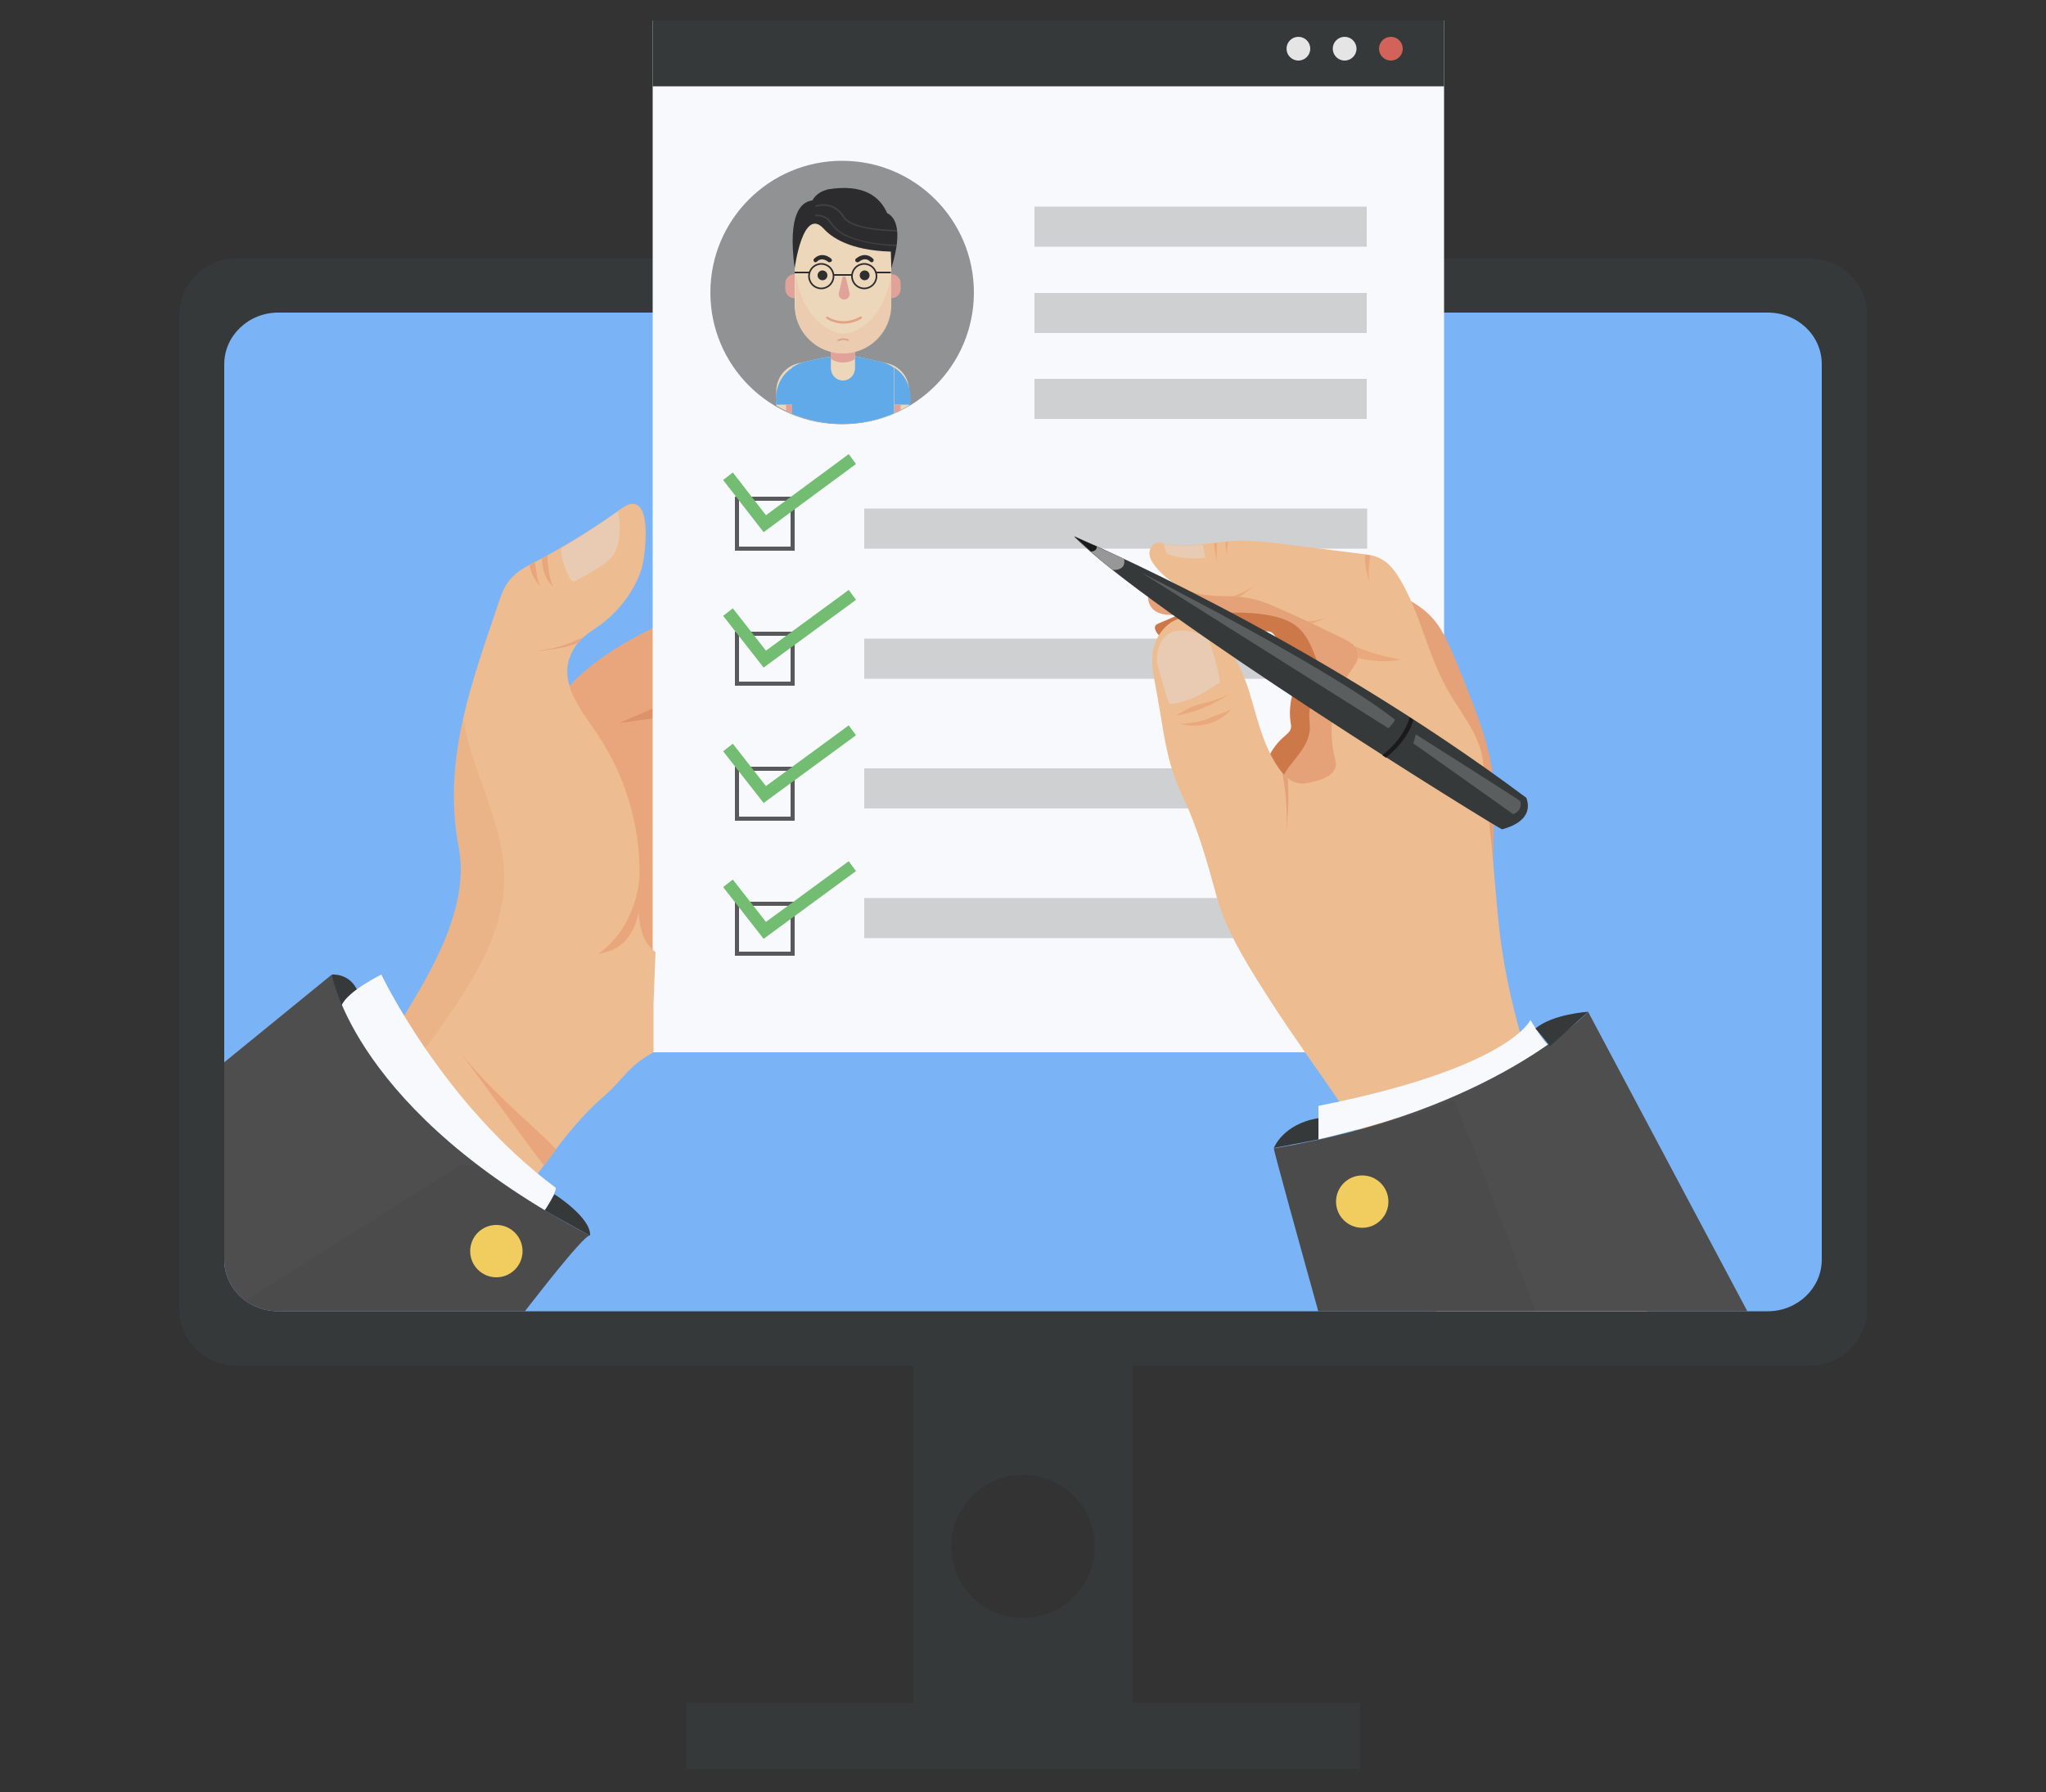 <?xml version="1.0" encoding="utf-8"?>
<!-- Generator: Adobe Illustrator 21.0.0, SVG Export Plug-In . SVG Version: 6.00 Build 0)  -->
<svg version="1.1" xmlns="http://www.w3.org/2000/svg" xmlns:xlink="http://www.w3.org/1999/xlink" x="0px" y="0px"
	 viewBox="0 0 500 438" style="enable-background:new 0 0 500 438;" xml:space="preserve">
<rect x="0" y="0" width="500" height="438" fill="#333333" stroke="none"/>
<style type="text/css">
	.st0{display:none;}
	.st1{display:inline;}
	.st2{fill:#3C3C3B;}
	.st3{fill:#CA511C;}
	.st4{fill:#FDFDFD;}
	.st5{fill:url(#SVGID_1_);}
	.st6{fill:url(#SVGID_2_);}
	.st7{fill:#FFFFFF;}
	.st8{fill:url(#SVGID_3_);}
	.st9{fill:#D8D9DD;}
	.st10{fill:url(#SVGID_4_);}
	.st11{fill:url(#SVGID_5_);}
	.st12{fill:url(#SVGID_6_);}
	.st13{fill:url(#SVGID_7_);}
	.st14{fill:url(#SVGID_8_);}
	.st15{fill:url(#SVGID_9_);}
	.st16{fill:url(#SVGID_10_);}
	.st17{fill:#35393A;}
	.st18{fill:#7AB4F6;}
	.st19{fill:#E9A67D;}
	.st20{opacity:0.3;fill:#BC663A;}
	.st21{fill:#F8F9FD;}
	.st22{fill:#D2635A;}
	.st23{fill:#E5E5E6;}
	.st24{fill:#909294;}
	.st25{clip-path:url(#SVGID_12_);}
	.st26{fill:#EDD7BB;}
	.st27{fill:#61AAEA;}
	.st28{fill:#E1A299;}
	.st29{fill:#2E2F2F;}
	.st30{fill:#E2A283;}
	.st31{fill:#2C2C2E;}
	.st32{opacity:0.2;fill:#E2A283;}
	.st33{opacity:0.1;fill:#F2F2F2;}
	.st34{fill:none;stroke:#2C2C2E;stroke-width:0.397;stroke-miterlimit:10;}
	.st35{fill:#CED0D1;}
	.st36{fill:none;stroke:#59595B;stroke-miterlimit:10;}
	.st37{clip-path:url(#SVGID_14_);}
	.st38{fill:#EDBC90;}
	.st39{fill:#E8CBB2;}
	.st40{opacity:0.4;fill:#E9A67D;}
	.st41{fill:#4E4E4E;}
	.st42{opacity:0.1;fill:#35393A;}
	.st43{fill:#F1CC5E;}
	.st44{fill:none;}
	.st45{fill:#E5A279;}
	.st46{fill:#CC7849;}
	.st47{fill:#EAA97C;}
	.st48{fill:#979797;}
	.st49{fill:#1A1A1A;}
	.st50{opacity:0.2;fill:#F0F0F0;}
	.st51{fill:none;stroke:#73BD72;stroke-width:3;stroke-miterlimit:10;}
</style>
<g id="Camada_1" class="st0">
	<g class="st1">
		<g>
			<path class="st2" d="M14.1,423.8c-5.1,0-8.7-4-8.7-9.9c0-6.2,3.8-10.3,8.9-10.3c5.3,0,8.7,4.1,8.7,9.9
				C23,420.2,19,423.8,14.1,423.8L14.1,423.8z M14.2,421.7c3.9,0,6.2-3.7,6.2-8.1c0-3.9-2-7.9-6.1-7.9S8,409.6,8,413.8
				C8,417.9,10.3,421.7,14.2,421.7L14.2,421.7z"/>
			<path class="st2" d="M26.2,413.8c0-1.7,0-3.1-0.1-4.4h2.2l0.1,2.8h0.1c0.6-1.9,2.2-3.1,3.9-3.1c0.3,0,0.5,0,0.7,0.1v2.4
				c-0.3,0-0.5-0.1-0.9-0.1c-1.8,0-3,1.4-3.4,3.2c-0.1,0.4-0.1,0.8-0.1,1.2v7.5h-2.5V413.8z"/>
			<path class="st2" d="M47.1,421.4c0,3.2-0.7,5.2-2,6.4c-1.4,1.2-3.3,1.7-5.1,1.7c-1.7,0-3.5-0.4-4.6-1.2l0.6-2
				c0.9,0.6,2.3,1.1,4.1,1.1c2.6,0,4.5-1.4,4.5-4.9V421h-0.1c-0.7,1.3-2.3,2.3-4.4,2.3c-3.4,0-5.9-3-5.9-6.9c0-4.8,3.1-7.4,6.3-7.4
				c2.4,0,3.7,1.2,4.3,2.4h0.1l0.1-2.1h2.2c-0.1,1-0.1,2.1-0.1,3.8V421.4z M44.6,414.9c0-0.4,0-0.8-0.1-1.1
				c-0.5-1.5-1.7-2.7-3.5-2.7c-2.4,0-4.1,2.1-4.1,5.3c0,2.7,1.4,5,4.1,5c1.6,0,3-1,3.5-2.6c0.1-0.4,0.2-0.9,0.2-1.4V414.9z"/>
			<path class="st2" d="M61,420.1c0,1.2,0.1,2.4,0.2,3.4H59l-0.2-1.8h-0.1c-0.7,1.1-2.3,2.1-4.2,2.1c-2.8,0-4.2-2-4.2-4
				c0-3.4,3-5.2,8.3-5.2v-0.3c0-1.2-0.3-3.3-3.1-3.2c-1.3,0-2.7,0.4-3.6,1l-0.6-1.7c1.1-0.7,2.8-1.2,4.6-1.2c4.3,0,5.3,2.9,5.3,5.7
				V420.1z M58.6,416.3c-2.7-0.1-5.9,0.4-5.9,3.2c0,1.7,1.1,2.4,2.3,2.4c1.8,0,3-1.2,3.4-2.3c0.1-0.3,0.1-0.6,0.1-0.8V416.3z"/>
			<path class="st2" d="M65.1,413.2c0-1.5,0-2.6-0.1-3.8h2.2l0.1,2.3h0.1c0.7-1.3,2.3-2.6,4.6-2.6c1.9,0,4.9,1.2,4.9,6v8.4h-2.5
				v-8.1c0-2.3-0.8-4.2-3.2-4.2c-1.6,0-2.9,1.2-3.4,2.6c-0.1,0.3-0.2,0.8-0.2,1.2v8.5h-2.5V413.2z"/>
			<path class="st2" d="M82.1,407c-0.9,0-1.5-0.7-1.5-1.6c0-0.9,0.6-1.6,1.6-1.6c0.9,0,1.5,0.7,1.5,1.6
				C83.7,406.3,83.1,407,82.1,407L82.1,407z M80.9,423.5v-14h2.5v14H80.9z"/>
			<path class="st2" d="M86,422l6.3-8.3c0.6-0.8,1.2-1.5,1.8-2.2v-0.1h-7.5v-2h10.6v1.6l-6.2,8.2c-0.6,0.8-1.1,1.5-1.8,2.2v0.1h8.1
				v2H86V422z"/>
			<path class="st2" d="M109.6,420.1c0,1.2,0.1,2.4,0.2,3.4h-2.3l-0.2-1.8h-0.1c-0.7,1.1-2.3,2.1-4.2,2.1c-2.8,0-4.2-2-4.2-4
				c0-3.4,3-5.2,8.3-5.2v-0.3c0-1.2-0.3-3.3-3.1-3.2c-1.3,0-2.7,0.4-3.6,1l-0.6-1.7c1.1-0.7,2.8-1.2,4.6-1.2c4.3,0,5.3,2.9,5.3,5.7
				V420.1z M107.2,416.3c-2.7-0.1-5.9,0.4-5.9,3.2c0,1.7,1.1,2.4,2.3,2.4c1.8,0,3-1.2,3.4-2.3c0.1-0.3,0.1-0.6,0.1-0.8V416.3z"/>
			<path class="st2" d="M123.5,422.9c-0.6,0.3-1.9,0.8-3.6,0.8l-0.7,1.2c1.1,0.2,2,0.9,2,2.1c0,1.7-1.4,2.4-3,2.4
				c-0.7,0-1.5-0.2-2-0.5l0.4-1.3c0.4,0.3,1,0.4,1.6,0.4c0.7,0,1.2-0.2,1.2-0.9c0-0.8-0.9-1.1-2.2-1.2l1.2-2.2
				c-3.5-0.4-5.8-3.2-5.8-7.1c0-4.3,2.9-7.5,7.4-7.5c1.5,0,2.8,0.4,3.5,0.8l-0.6,1.9c-0.6-0.3-1.5-0.7-2.9-0.7
				c-3.2,0-4.9,2.4-4.9,5.3c0,3.2,2.1,5.2,4.8,5.2c1.4,0,2.4-0.4,3.1-0.7L123.5,422.9z"/>
			<path class="st2" d="M136.2,420.1c0,1.2,0.1,2.4,0.2,3.4h-2.3l-0.2-1.8h-0.1c-0.7,1.1-2.3,2.1-4.2,2.1c-2.8,0-4.2-2-4.2-4
				c0-3.4,3-5.2,8.3-5.2v-0.3c0-1.2-0.3-3.3-3.1-3.2c-1.3,0-2.7,0.4-3.6,1l-0.6-1.7c1.1-0.7,2.8-1.2,4.6-1.2c4.3,0,5.3,2.9,5.3,5.7
				V420.1z M127.6,407c-0.1-1.9,0.7-3,1.9-3c0.6,0,1.1,0.3,1.8,0.6c0.5,0.3,0.9,0.5,1.2,0.5c0.4,0,0.7-0.3,0.8-1.2h1.3
				c0,1.9-0.6,2.9-1.9,2.9c-0.6,0-1.2-0.3-1.8-0.6c-0.6-0.3-0.9-0.5-1.2-0.5c-0.5,0-0.7,0.5-0.7,1.3H127.6z M133.7,416.3
				c-2.7-0.1-5.9,0.4-5.9,3.2c0,1.7,1.1,2.4,2.3,2.4c1.8,0,3-1.2,3.4-2.3c0.1-0.3,0.1-0.6,0.1-0.8V416.3z"/>
			<path class="st2" d="M145.8,423.8c-3.7,0-6.6-2.8-6.6-7.2c0-4.7,3.1-7.5,6.9-7.5c4,0,6.7,2.9,6.7,7.2
				C152.7,421.5,149.2,423.8,145.8,423.8L145.8,423.8z M146,421.9c2.4,0,4.2-2.3,4.2-5.5c0-2.4-1.2-5.4-4.1-5.4
				c-2.9,0-4.2,2.8-4.2,5.5C141.8,419.5,143.5,421.9,146,421.9L146,421.9z"/>
			<path class="st2" d="M163.4,416.9c0.1,3.4,2.2,4.8,4.7,4.8c1.8,0,2.9-0.3,3.8-0.7l0.5,1.8c-0.9,0.4-2.4,0.9-4.6,0.9
				c-4.2,0-6.8-2.9-6.8-7.1c0-4.2,2.5-7.6,6.5-7.6c4.5,0,5.7,4,5.7,6.6c0,0.5,0,0.9-0.1,1.2H163.4z M170.8,415.1
				c0-1.6-0.7-4.1-3.5-4.1c-2.6,0-3.7,2.4-3.9,4.1H170.8z"/>
			<path class="st2" d="M176.3,413.2c0-1.5-0.1-2.6-0.1-3.8h2.2l0.1,2.3h0.1c0.8-1.3,2.1-2.6,4.4-2.6c1.9,0,3.3,1.2,3.9,2.8h0.1
				c0.4-0.8,1-1.4,1.6-1.8c0.8-0.6,1.7-1,3-1c1.9,0,4.6,1.2,4.6,6.1v8.3h-2.5v-7.9c0-2.7-1-4.3-3-4.3c-1.5,0-2.5,1.1-3,2.3
				c-0.1,0.4-0.2,0.8-0.2,1.3v8.7H185V415c0-2.2-1-3.8-2.9-3.8c-1.5,0-2.7,1.3-3.1,2.6c-0.1,0.4-0.2,0.8-0.2,1.2v8.5h-2.5V413.2z"/>
			<path class="st2" d="M219.7,422.8c-0.9,0.5-2.7,0.9-5.1,0.9c-5.4,0-9.5-3.5-9.5-9.9c0-6.1,4.1-10.2,10.1-10.2
				c2.4,0,3.9,0.5,4.6,0.8l-0.6,2.1c-0.9-0.5-2.3-0.8-3.9-0.8c-4.5,0-7.5,2.9-7.5,8c0,4.8,2.7,7.8,7.4,7.8c1.5,0,3.1-0.3,4.1-0.8
				L219.7,422.8z"/>
			<path class="st2" d="M223.9,416.9c0.1,3.4,2.2,4.8,4.7,4.8c1.8,0,2.9-0.3,3.8-0.7l0.5,1.8c-0.9,0.4-2.4,0.9-4.6,0.9
				c-4.2,0-6.8-2.9-6.8-7.1c0-4.2,2.5-7.6,6.5-7.6c4.5,0,5.7,4,5.7,6.6c0,0.5,0,0.9-0.1,1.2H223.9z M231.3,415.1
				c0-1.6-0.7-4.1-3.5-4.1c-2.6,0-3.7,2.4-3.9,4.1H231.3z"/>
			<path class="st2" d="M236.8,413.2c0-1.5,0-2.6-0.1-3.8h2.2l0.1,2.3h0.1c0.7-1.3,2.3-2.6,4.6-2.6c1.9,0,4.9,1.2,4.9,6v8.4h-2.5
				v-8.1c0-2.3-0.8-4.2-3.2-4.2c-1.6,0-2.9,1.2-3.4,2.6c-0.1,0.3-0.2,0.8-0.2,1.2v8.5h-2.5V413.2z"/>
			<path class="st2" d="M255.6,406.1v3.4h3.6v1.9h-3.6v7.5c0,1.7,0.5,2.7,1.9,2.7c0.7,0,1.1-0.1,1.5-0.2l0.1,1.9
				c-0.5,0.2-1.3,0.3-2.2,0.3c-1.2,0-2.1-0.4-2.7-1.1c-0.7-0.8-1-2-1-3.7v-7.6H251v-1.9h2.1v-2.6L255.6,406.1z"/>
			<path class="st2" d="M262,413.8c0-1.7,0-3.1-0.1-4.4h2.2l0.1,2.8h0.1c0.6-1.9,2.2-3.1,3.9-3.1c0.3,0,0.5,0,0.7,0.1v2.4
				c-0.3,0-0.5-0.1-0.9-0.1c-1.8,0-3,1.4-3.4,3.2c-0.1,0.4-0.1,0.8-0.1,1.2v7.5H262V413.8z"/>
			<path class="st2" d="M276.7,423.8c-3.7,0-6.6-2.8-6.6-7.2c0-4.7,3.1-7.5,6.9-7.5c4,0,6.7,2.9,6.7,7.2
				C283.6,421.5,280.1,423.8,276.7,423.8L276.7,423.8z M276.9,421.9c2.4,0,4.2-2.3,4.2-5.5c0-2.4-1.2-5.4-4.1-5.4
				c-2.9,0-4.2,2.8-4.2,5.5C272.7,419.5,274.4,421.9,276.9,421.9L276.9,421.9z"/>
			<path class="st2" d="M286.5,420.8c0.8,0.5,2.1,1,3.3,1c1.8,0,2.7-0.9,2.7-2.1c0-1.2-0.7-1.9-2.5-2.6c-2.5-0.9-3.7-2.3-3.7-4
				c0-2.3,1.8-4.1,4.8-4.1c1.4,0,2.6,0.4,3.4,0.9l-0.6,1.8c-0.5-0.3-1.5-0.8-2.8-0.8c-1.5,0-2.3,0.9-2.3,1.9c0,1.2,0.8,1.7,2.6,2.4
				c2.4,0.9,3.6,2.1,3.6,4.2c0,2.5-1.9,4.2-5.1,4.2c-1.5,0-2.9-0.4-3.9-1L286.5,420.8z"/>
			<path class="st2" d="M316.1,402.9v17c0,1.2,0,2.7,0.1,3.6H314l-0.1-2.4h-0.1c-0.8,1.6-2.4,2.8-4.7,2.8c-3.3,0-5.9-2.9-5.9-7.1
				c0-4.7,2.9-7.5,6.2-7.5c2.1,0,3.6,1,4.2,2.1h0.1v-8.4H316.1z M313.6,415.1c0-0.3,0-0.8-0.1-1.1c-0.4-1.6-1.7-2.9-3.6-2.9
				c-2.6,0-4.1,2.3-4.1,5.4c0,2.9,1.4,5.2,4.1,5.2c1.7,0,3.2-1.2,3.7-3.1c0.1-0.3,0.1-0.7,0.1-1.1V415.1z"/>
			<path class="st2" d="M321.8,416.9c0.1,3.4,2.2,4.8,4.7,4.8c1.8,0,2.9-0.3,3.8-0.7l0.5,1.8c-0.9,0.4-2.4,0.9-4.6,0.9
				c-4.2,0-6.8-2.9-6.8-7.1c0-4.2,2.5-7.6,6.5-7.6c4.5,0,5.7,4,5.7,6.6c0,0.5,0,0.9-0.1,1.2H321.8z M329.1,415.1
				c0-1.6-0.7-4.1-3.5-4.1c-2.6,0-3.7,2.4-3.9,4.1H329.1z"/>
			<path class="st2" d="M343.9,417.3l-2,6.1h-2.6l6.5-19.5h3l6.6,19.5h-2.7l-2.1-6.1H343.9z M350.2,415.3l-1.9-5.6
				c-0.4-1.3-0.7-2.4-1-3.6h-0.1c-0.3,1.1-0.6,2.3-0.9,3.5l-1.9,5.7H350.2z"/>
			<path class="st2" d="M361,406.1v3.4h3.6v1.9H361v7.5c0,1.7,0.5,2.7,1.9,2.7c0.7,0,1.1-0.1,1.5-0.2l0.1,1.9
				c-0.5,0.2-1.3,0.3-2.2,0.3c-1.2,0-2.1-0.4-2.7-1.1c-0.7-0.8-1-2-1-3.7v-7.6h-2.1v-1.9h2.1v-2.6L361,406.1z"/>
			<path class="st2" d="M368.7,416.9c0.1,3.4,2.2,4.8,4.7,4.8c1.8,0,2.9-0.3,3.8-0.7l0.5,1.8c-0.9,0.4-2.4,0.9-4.6,0.9
				c-4.2,0-6.8-2.9-6.8-7.1c0-4.2,2.5-7.6,6.5-7.6c4.5,0,5.7,4,5.7,6.6c0,0.5,0,0.9-0.1,1.2H368.7z M376,415.1
				c0-1.6-0.7-4.1-3.5-4.1c-2.6,0-3.7,2.4-3.9,4.1H376z"/>
			<path class="st2" d="M381.5,413.2c0-1.5,0-2.6-0.1-3.8h2.2l0.1,2.3h0.1c0.7-1.3,2.3-2.6,4.6-2.6c1.9,0,4.9,1.2,4.9,6v8.4h-2.5
				v-8.1c0-2.3-0.8-4.2-3.2-4.2c-1.6,0-2.9,1.2-3.4,2.6c-0.1,0.3-0.2,0.8-0.2,1.2v8.5h-2.5V413.2z"/>
			<path class="st2" d="M409.4,402.9v17c0,1.2,0,2.7,0.1,3.6h-2.3l-0.1-2.4h-0.1c-0.8,1.6-2.4,2.8-4.7,2.8c-3.3,0-5.9-2.9-5.9-7.1
				c0-4.7,2.9-7.5,6.2-7.5c2.1,0,3.6,1,4.2,2.1h0.1v-8.4H409.4z M406.9,415.1c0-0.3,0-0.8-0.1-1.1c-0.4-1.6-1.7-2.9-3.6-2.9
				c-2.6,0-4.1,2.3-4.1,5.4c0,2.9,1.4,5.2,4.1,5.2c1.7,0,3.2-1.2,3.7-3.1c0.1-0.3,0.1-0.7,0.1-1.1V415.1z"/>
			<path class="st2" d="M414.8,407c-0.9,0-1.5-0.7-1.5-1.6c0-0.9,0.6-1.6,1.6-1.6c0.9,0,1.5,0.7,1.5,1.6
				C416.4,406.3,415.8,407,414.8,407L414.8,407z M413.6,423.5v-14h2.5v14H413.6z"/>
			<path class="st2" d="M420.2,413.2c0-1.5-0.1-2.6-0.1-3.8h2.2l0.1,2.3h0.1c0.8-1.3,2.1-2.6,4.4-2.6c1.9,0,3.3,1.2,3.9,2.8h0.1
				c0.4-0.8,1-1.4,1.6-1.8c0.8-0.6,1.7-1,3-1c1.9,0,4.6,1.2,4.6,6.1v8.3h-2.5v-7.9c0-2.7-1-4.3-3-4.3c-1.5,0-2.5,1.1-3,2.3
				c-0.1,0.4-0.2,0.8-0.2,1.3v8.7h-2.5V415c0-2.2-1-3.8-2.9-3.8c-1.5,0-2.7,1.3-3.1,2.6c-0.1,0.4-0.2,0.8-0.2,1.2v8.5h-2.5V413.2z"
				/>
			<path class="st2" d="M445.5,416.9c0.1,3.4,2.2,4.8,4.7,4.8c1.8,0,2.9-0.3,3.8-0.7l0.5,1.8c-0.9,0.4-2.4,0.9-4.6,0.9
				c-4.2,0-6.8-2.9-6.8-7.1c0-4.2,2.5-7.6,6.5-7.6c4.5,0,5.7,4,5.7,6.6c0,0.5,0,0.9-0.1,1.2H445.5z M452.9,415.1
				c0-1.6-0.7-4.1-3.5-4.1c-2.6,0-3.7,2.4-3.9,4.1H452.9z"/>
			<path class="st2" d="M458.4,413.2c0-1.5,0-2.6-0.1-3.8h2.2l0.1,2.3h0.1c0.7-1.3,2.3-2.6,4.6-2.6c1.9,0,4.9,1.2,4.9,6v8.4h-2.5
				v-8.1c0-2.3-0.8-4.2-3.2-4.2c-1.6,0-2.9,1.2-3.4,2.6c-0.1,0.3-0.2,0.8-0.2,1.2v8.5h-2.5V413.2z"/>
			<path class="st2" d="M477.2,406.1v3.4h3.6v1.9h-3.6v7.5c0,1.7,0.5,2.7,1.9,2.7c0.7,0,1.1-0.1,1.5-0.2l0.1,1.9
				c-0.5,0.2-1.3,0.3-2.2,0.3c-1.2,0-2.1-0.4-2.7-1.1c-0.7-0.8-1-2-1-3.7v-7.6h-2.1v-1.9h2.1v-2.6L477.2,406.1z"/>
			<path class="st2" d="M489.1,423.8c-3.7,0-6.6-2.8-6.6-7.2c0-4.7,3.1-7.5,6.9-7.5c4,0,6.7,2.9,6.7,7.2
				C496,421.5,492.4,423.8,489.1,423.8L489.1,423.8z M489.2,421.9c2.4,0,4.2-2.3,4.2-5.5c0-2.4-1.2-5.4-4.1-5.4
				c-2.9,0-4.2,2.8-4.2,5.5C485,419.5,486.8,421.9,489.2,421.9L489.2,421.9z"/>
		</g>
		<g>
			<path class="st3" d="M495.8,144.8c-1.1,7.4-2.8,13-3.9,16.5c-3.8,12.4-8.4,22.6-16.1,34.2c-27.8,41.5-55.4,83.2-83.1,124.8
				c-0.7,1-0.9,2.6-2.8,2.7c7.1-27.1,14.2-54.1,21.5-81.5c-4.1,0.8-7.7,1.6-11.3,2.2c-64.4,11.7-126.7-34-134.9-98.9
				c-3.8-29.8,3.6-58.2,19.1-80.9c29.3-43,76.7-49.2,78.8-49.4c0.3,0,3.7-0.4,8.2-0.8c5.5-0.5,8.4-0.7,11.3-0.7
				c3.4,0.1,6,0.4,9.6,0.8c0,0,3.8,0.4,7.3,1.1c13.2,2.3,37.4,8.8,59.2,28.6c0,0,28.5,25.9,36.1,65.7
				C495.9,115.2,498.3,128.3,495.8,144.8z M414.9,75.1c-3.8-2.2-9.8-5.5-17.9-7.6c-6.5-1.7-13.3-2.2-20.4-1.8
				c-50.1,3.4-77.9,59.1-50.4,101.1c15.3,23.3,41.1,29,44.8,29.8c7.8,1.8,15.7,2.1,23.6,0.9c14.7-2.2,27.4-8.4,37.6-19.1
				c14.3-15,20.5-33,17.9-53.9c-0.5-3.6-1.4-10.8-5.4-19.2c-6.7-14.1-17.3-22-22.3-25.6C421.5,79.3,418.7,77.3,414.9,75.1z"/>
			<path class="st2" d="M8.3,296c1.6-7.5,4.6-21,15.7-33.4c4.1-4.6,9-8.6,14.8-12.1c19.8-11.7,59.6-11.8,78.6,14.3
				c7.6,10.5,11.6,22.2,13,34.9c1.7,14.9,1.3,29.7-3.4,44.2c-9.1,28.3-32.5,43.5-62.2,41.8c-5.8-0.3-19.4-1.4-32.4-10.9
				C13.1,360.7,9.5,338.2,7.7,327C5.3,312.1,7.3,300.4,8.3,296z M105.5,314c-0.2-11.3-1.1-21.8-5.4-31.6c-8-18-30.5-25.2-47.5-15.1
				c-9,5.4-14.2,13.8-16.9,23.6c-4.4,15.6-4,31.4-0.3,47.1c1.7,7.3,4.8,14,10.4,19.2c15.7,14.7,42,9.9,52.6-9.6
				C104.1,337,105.4,325.2,105.5,314z"/>
			<path class="st2" d="M364.6,367.8c-14.4,15.8-32.6,20.3-52.2,17.1c-30.2-5-42.9-42.5-23.2-66.7c10.7-13.2,25-19.9,41.6-22.3
				c9.9-1.4,19.8-1.7,29.4,1.7c1.7,0.6,2.1,0.1,2-1.6c-0.2-5.9-1.1-11.6-3.7-17c-4-8.3-11-12.6-19.9-13.5
				c-14.6-1.5-28.4,0.6-40,10.7c-1.4,1.2-1.7,0.5-2.3-0.6c-2.8-5.7-5.7-11.5-8.7-17.1c-1-1.8,0.1-2.4,1.2-3.1
				c7.3-5,15.4-8,23.9-10.1c13.6-3.4,27.2-2.8,40.6,0.7c18.6,4.7,28.4,17.5,31.8,35.8c1.2,6.6,1.5,13.4,1.6,20.1c0,16,0,32,0,48
				c0,4.2,0.5,8.4,1.9,12.4c1,3,2.2,6.2,4.8,7.8c6,3.6,3.8,9.1,4.2,14.1c0.1,1.1-0.5,1.6-1.6,1.5c-7.5-0.2-15-0.7-21.7-4.7
				C369.4,377.8,366.7,373.1,364.6,367.8z M362.2,332.3c0-4.9,0-9.7,0-14.6c0-1.4-0.4-2.2-1.8-2.6c-9.9-2.3-19.8-3.1-29.7-0.1
				c-11,3.4-20,9.5-24.5,20.5c-6.5,15.8,2.1,29.2,19,30.6c14.6,1.2,25.9-4.7,35.3-15.2c1.2-1.4,1.9-2.8,1.8-4.7
				C362.1,341.6,362.2,336.9,362.2,332.3z"/>
			<path class="st2" d="M248.6,273.9c-10.4-7-21.6-10.6-33.8-10c-18.8,0.8-32.2,11.1-37.9,29.1c-4.4,13.8-4.7,27.8-0.9,41.8
				c4.8,17.9,18.6,28.7,37.1,30.1c13.5,1,25.3-2.9,35.9-10.7c2.3-1.7,3.1-1.3,4.1,1.1c2.2,5.2,4.6,10.3,7.2,15.3
				c1.1,2.1,0.5,3-1.3,4c-16.5,9.4-34.4,12.1-53,10.8c-18.3-1.3-33.1-9.4-44.4-23.8c-7.6-9.7-11.6-21-13-33.1
				c-1.6-14.2-1.2-28.3,3.8-41.8c9.6-25.9,28.8-39.8,55.9-43.1c17.7-2.2,33.8,2.4,49.1,11c2.8,1.6,3.1,2.8,1.1,5.4
				C255,264.4,251.9,269.2,248.6,273.9z"/>
			<path class="st2" d="M379.1,240.5c-1.3,0-33-48.3-48.3-71.6c-27.5-42,0.3-97.7,50.4-101.1c7-0.5,13.8,0.1,20.4,1.8
				c8.3,2.1,14.5,5.7,17.9,7.6c1.5,0.8,2.7,1.6,3.5,2.1c0.9,0.7,1.9,1.5,2.9,2.2c0.3,0.2,1.8,1.5,2.3,1.9
				c21.2,18.7,28.5,47.5,18.4,73.5c-10,25.8-35.1,42.3-63.3,41.6c-5.1-0.1-10-1.2-15.3-2.1C371.8,210.3,379.6,239.4,379.1,240.5z"/>
			<path class="st4" d="M373.8,238.6c-1.3,0-33-48.3-48.3-71.6c-27.5-42,0.3-97.7,50.4-101.1c7-0.5,13.8,0.1,20.4,1.8
				c8.3,2.1,14.5,5.7,17.9,7.6c1.5,0.8,2.7,1.6,3.5,2.1c0.9,0.7,1.9,1.5,2.9,2.2c0.3,0.2,1.8,1.5,2.3,1.9
				c21.2,18.7,28.5,47.5,18.4,73.5c-10,25.8-35.1,42.3-63.3,41.6c-5.1-0.1-10-1.2-15.3-2.1C366.5,208.3,374.3,237.4,373.8,238.6z"/>
		</g>
	</g>
</g>
<g id="Camada_2" class="st0">
	<g class="st1">
		<g>
			<radialGradient id="SVGID_1_" cx="68.785" cy="15.121" r="622.452" gradientUnits="userSpaceOnUse">
				<stop  offset="3.763440e-02" style="stop-color:#199A8E"/>
				<stop  offset="0.554" style="stop-color:#7AF4AB"/>
				<stop  offset="1" style="stop-color:#F1FF8D"/>
			</radialGradient>
			<path class="st5" d="M461.7,216.6c0-54.8-20.4-104.7-54.1-142.7C368.4,32.8,313.1,7.2,251.8,7.2c-119,0-215.4,96.4-215.4,215.4
				c0,54.8,20.4,104.7,54.1,142.7C129.7,406.4,185,432,246.3,432C365.3,432,461.7,335.6,461.7,216.6z"/>
		</g>
		<radialGradient id="SVGID_2_" cx="245.777" cy="201.449" r="257.977" gradientUnits="userSpaceOnUse">
			<stop  offset="0" style="stop-color:#199A8E"/>
			<stop  offset="0.297" style="stop-color:#1B9C8F;stop-opacity:0.703"/>
			<stop  offset="0.462" style="stop-color:#23A292;stop-opacity:0.538"/>
			<stop  offset="0.596" style="stop-color:#31AC96;stop-opacity:0.404"/>
			<stop  offset="0.712" style="stop-color:#45BB9D;stop-opacity:0.288"/>
			<stop  offset="0.817" style="stop-color:#5ECDA5;stop-opacity:0.183"/>
			<stop  offset="0.912" style="stop-color:#7DE4B0;stop-opacity:8.811665e-02"/>
			<stop  offset="1" style="stop-color:#A1FFBC;stop-opacity:0"/>
		</radialGradient>
		<path class="st6" d="M128,330.9l100.4,100.4c5.9,0.5,11.9,0.7,18,0.7c119,0,215.4-96.4,215.4-215.4c0-3.4-0.1-6.8-0.2-10.2
			l-73.1-73.1L128,330.9z"/>
		<g>
			<g>
				<g>
					<g>
						<ellipse class="st7" cx="247" cy="217.3" rx="164.5" ry="164.5"/>
					</g>
				</g>
			</g>
			<g>
				<radialGradient id="SVGID_3_" cx="111.401" cy="63.46" r="475.304" gradientUnits="userSpaceOnUse">
					<stop  offset="0" style="stop-color:#F7F7F8"/>
					<stop  offset="0.505" style="stop-color:#FBFBFB"/>
					<stop  offset="0.715" style="stop-color:#FFFFFF"/>
				</radialGradient>
				<path class="st8" d="M411.4,217.3c0-41.8-15.6-80-41.3-109C340.2,77,298,57.4,251.2,57.4c-90.8,0-164.5,73.6-164.5,164.5
					c0,41.8,15.6,80,41.3,109c29.9,31.4,72.2,50.9,119,50.9C337.8,381.8,411.4,308.2,411.4,217.3z"/>
			</g>
			<g>
				<g>
					<path class="st9" d="M394.8,145.2c9.1,20.4,14.2,43,14.2,66.8c0,90.8-73.6,164.5-164.5,164.5c-54.6,0-102.9-26.6-132.9-67.5
						c4.9,7.8,10.3,15.1,16.4,21.9c29.9,31.4,72.2,50.9,119,50.9c90.8,0,164.5-73.6,164.5-164.5C411.4,191.4,405.5,167,394.8,145.2z
						"/>
				</g>
			</g>
		</g>
	</g>
</g>
<g id="Camada_4" class="st0">
	<g class="st1">
		<linearGradient id="SVGID_4_" gradientUnits="userSpaceOnUse" x1="249" y1="353" x2="249" y2="156">
			<stop  offset="3.763440e-02" style="stop-color:#199A8E"/>
			<stop  offset="0.554" style="stop-color:#7AF4AB"/>
		</linearGradient>
		<path class="st10" d="M249,353L249,353c-16,0-29-13-29-29V185c0-15.9,13-29,29-29h0c15.9,0,29,13,29,29v139
			C278,340,265,353,249,353z"/>
		<linearGradient id="SVGID_5_" gradientUnits="userSpaceOnUse" x1="249" y1="150" x2="249" y2="88">
			<stop  offset="3.763440e-02" style="stop-color:#199A8E"/>
			<stop  offset="0.554" style="stop-color:#7AF4AB"/>
		</linearGradient>
		<circle class="st11" cx="249" cy="119" r="31"/>
	</g>
</g>
<g id="Camada_3" class="st0">
</g>
<g id="Camada_5" class="st0">
	<g class="st1">
		<g>
			<g>
				<radialGradient id="SVGID_6_" cx="69.717" cy="15.61" r="621.72" gradientUnits="userSpaceOnUse">
					<stop  offset="3.763440e-02" style="stop-color:#FF9100"/>
					<stop  offset="0.57" style="stop-color:#FFB655"/>
					<stop  offset="1" style="stop-color:#FFF04A"/>
				</radialGradient>
				<path class="st12" d="M462.2,216.9c0-54.7-20.4-104.6-54-142.6C369,33.3,313.7,7.7,252.5,7.7C133.7,7.7,37.4,104,37.4,222.9
					c0,54.7,20.4,104.6,54,142.6c39.2,41,94.4,66.6,155.6,66.6C365.9,432,462.2,335.7,462.2,216.9z"/>
			</g>
			<radialGradient id="SVGID_7_" cx="246.501" cy="201.719" r="257.674" gradientUnits="userSpaceOnUse">
				<stop  offset="0" style="stop-color:#FF9100"/>
				<stop  offset="0.342" style="stop-color:#FF9202;stop-opacity:0.658"/>
				<stop  offset="0.533" style="stop-color:#FF960A;stop-opacity:0.467"/>
				<stop  offset="0.686" style="stop-color:#FF9C18;stop-opacity:0.314"/>
				<stop  offset="0.82" style="stop-color:#FFA42C;stop-opacity:0.18"/>
				<stop  offset="0.939" style="stop-color:#FFAF45;stop-opacity:6.085581e-02"/>
				<stop  offset="1" style="stop-color:#FFB655;stop-opacity:0"/>
			</radialGradient>
			<path class="st13" d="M128.9,331l100.2,100.2c5.9,0.5,11.9,0.7,17.9,0.7c118.8,0,215.1-96.3,215.1-215.1c0-3.4-0.1-6.8-0.2-10.2
				l-73-73L128.9,331z"/>
			<g>
				<g>
					<g>
						<g>
							<circle class="st7" cx="247.7" cy="217.6" r="164.3"/>
						</g>
					</g>
				</g>
				<g>
					<radialGradient id="SVGID_8_" cx="112.281" cy="63.891" r="474.751" gradientUnits="userSpaceOnUse">
						<stop  offset="0" style="stop-color:#F7F7F8"/>
						<stop  offset="0.505" style="stop-color:#FBFBFB"/>
						<stop  offset="0.715" style="stop-color:#FFFFFF"/>
					</radialGradient>
					<path class="st14" d="M412,217.6c0-41.8-15.6-79.9-41.3-108.9c-29.9-31.3-72.1-50.8-118.8-50.8c-90.7,0-164.3,73.6-164.3,164.3
						c0,41.8,15.6,79.9,41.3,108.9c29.9,31.3,72.1,50.8,118.8,50.8C338.4,381.9,412,308.3,412,217.6z"/>
				</g>
				<g>
					<g>
						<path class="st9" d="M395.4,145.5c9.1,20.4,14.1,43,14.1,66.8c0,90.7-73.6,164.3-164.3,164.3c-54.5,0-102.8-26.6-132.7-67.4
							c4.8,7.8,10.3,15.1,16.3,21.9c29.9,31.3,72.1,50.8,118.8,50.8c90.7,0,164.3-73.6,164.3-164.3C412,191.7,406,167.3,395.4,145.5
							z"/>
					</g>
				</g>
			</g>
		</g>
		<g>
			<linearGradient id="SVGID_9_" gradientUnits="userSpaceOnUse" x1="250" y1="354" x2="250" y2="157">
				<stop  offset="3.763440e-02" style="stop-color:#FF9100"/>
				<stop  offset="0.57" style="stop-color:#FFB655"/>
			</linearGradient>
			<path class="st15" d="M250,354L250,354c-16,0-29-13-29-29V186c0-15.9,13-29,29-29h0c15.9,0,29,13,29,29v139
				C279,341,266,354,250,354z"/>
			<linearGradient id="SVGID_10_" gradientUnits="userSpaceOnUse" x1="250" y1="151" x2="250" y2="89">
				<stop  offset="3.763440e-02" style="stop-color:#FF9100"/>
				<stop  offset="0.57" style="stop-color:#FFB655"/>
			</linearGradient>
			<circle class="st16" cx="250" cy="120" r="31"/>
		</g>
	</g>
</g>
<g id="Camada_6">
</g>
<g id="Camada_7">
	<g>
		<path class="st17" d="M442.3,333.8H57.7c-7.7,0-13.9-6.2-13.9-13.9V77.1c0-7.7,6.2-13.9,13.9-13.9h384.7c7.7,0,13.9,6.2,13.9,13.9
			v242.8C456.3,327.5,450,333.8,442.3,333.8z"/>
		<path class="st18" d="M432,320.5H68c-7.3,0-13.2-5.6-13.2-12.6V89c0-6.9,5.9-12.6,13.2-12.6h364c7.3,0,13.2,5.6,13.2,12.6v218.9
			C445.2,314.8,439.3,320.5,432,320.5z"/>
		<path class="st17" d="M223.2,333.8v82.4h53.6v-82.4H223.2z M250,395.5c-9.7,0-17.5-7.8-17.5-17.5c0-9.7,7.8-17.5,17.5-17.5
			c9.7,0,17.5,7.8,17.5,17.5C267.5,387.6,259.7,395.5,250,395.5z"/>
		<rect x="167.7" y="416.2" class="st17" width="164.7" height="16.2"/>
		<path class="st19" d="M172.2,148c6.7-2.7,15.2-4.5,20.6,0.4c2.8,2.5,4,6.4,5,10c1.8,7.3,2.7,14.9,3.6,22.4c1.3,11,2.4,22.2,1,33.2
			c-1.4,11-5.7,22-13.7,29.6c-1.9,1.8-4.1,3.5-6.7,4c-1.9,0.4-3.8,0.1-5.7-0.2c-6.5-0.9-12.9-1.8-19.4-2.7c-2.2-0.3-4.4-0.6-6.5-1.5
			c-3-1.2-5.4-3.5-7.5-6c-13.5-15.4-17.2-37.7-11.2-57C137,163.2,156.7,154.2,172.2,148z"/>
		<polyline class="st20" points="159.5,173.2 151.4,176.7 159.5,175.6 159.5,172.1 		"/>
		<g>
			<g>
				<rect x="159.5" y="5" class="st21" width="193.4" height="252.2"/>
				<rect x="159.5" y="5" class="st17" width="193.4" height="16.1"/>
			</g>
			<circle class="st22" cx="339.9" cy="11.9" r="2.9"/>
			<circle class="st23" cx="328.6" cy="11.9" r="2.9"/>
			<circle class="st23" cx="317.3" cy="11.9" r="2.9"/>
		</g>
		<g>
			<circle class="st24" cx="205.8" cy="71.5" r="32.2"/>
			<g>
				<defs>
					<circle id="SVGID_11_" cx="205.9" cy="71.9" r="31.7"/>
				</defs>
				<clipPath id="SVGID_12_">
					<use xlink:href="#SVGID_11_"  style="overflow:visible;"/>
				</clipPath>
				<g class="st25">
					<g>
						<path class="st26" d="M210.2,87.3l6.6,1.5c3.2,0.7,5.4,3.5,5.4,6.8v8.5c0,0.4-0.3,0.8-0.8,0.8H206h-15.5
							c-0.4,0-0.8-0.3-0.8-0.8v-8.5c0-3.3,2.3-6.1,5.4-6.8l6.2-1.4c0,0,0,0,0.1,0l3-0.4c0,0,0.1,0,0.1,0h3.7c0,0,0.1,0,0.1,0
							L210.2,87.3C210.2,87.3,210.2,87.3,210.2,87.3z"/>
						<g>
							<path class="st27" d="M215.2,88.4l-5-1.1l-1.3-0.2l0,3.1c0,0,0,0,0,0l0-0.2c0,0.1,0,0.2,0,0.2l0,0v0
								c-0.1,1.5-1.4,2.7-2.9,2.7c-1.6,0-2.9-1.3-2.9-2.9v0v-2.8l-1.7,0.2l-4.6,1c-1.2,0.3-2.2,0.7-3.2,1.4v15H206h12.5V89.9
								C217.6,89.2,216.4,88.7,215.2,88.4z"/>
						</g>
						<path class="st27" d="M193.6,98.9h-3.9c0,0-1-5.8,3.9-9V98.9z"/>
						<path class="st27" d="M218.6,98.9h3.9c0,0,1-5.8-3.9-9V98.9z"/>
						<g>
							<path class="st26" d="M208.9,87.1l0,3.2l0-0.2c0,1.6-1.3,2.9-2.9,2.9c-1.6,0-2.9-1.3-2.9-2.9v0v-4.7l0.7-0.7h0.5l2.9-0.6
								l0.8,0.2l1,0.3"/>
							<path class="st28" d="M207.1,84.1l-2.9,0.6h-0.5l-0.7,0.7v2.3c0.9,0.6,1.9,0.9,3,0.9c1.1,0,2.1-0.3,2.9-0.8l0-0.6v-2.5
								l-1-0.3L207.1,84.1z"/>
						</g>
					</g>
					<path class="st26" d="M206,86.4L206,86.4c-6.5,0-11.8-5.3-11.8-11.8V61.5c0-6.5,5.3-11.8,11.8-11.8l0,0
						c6.5,0,11.8,5.3,11.8,11.8v13.1C217.8,81.1,212.5,86.4,206,86.4z"/>
					<circle class="st29" cx="211.3" cy="67.3" r="1.2"/>
					<circle class="st29" cx="201" cy="67.3" r="1.2"/>
					<g>
						<g>
							<path class="st30" d="M206.2,79.1c-1.6,0-3.1-0.5-4.2-1.2c-0.1-0.1-0.2-0.3-0.1-0.4c0.1-0.1,0.3-0.1,0.4-0.1
								c1,0.7,2.5,1.1,3.9,1.1c1.5,0,2.9-0.5,4-1.1c0.1-0.1,0.3-0.1,0.4,0.1c0.1,0.1,0.1,0.3-0.1,0.4
								C209.3,78.6,207.8,79.1,206.2,79.1z"/>
						</g>
					</g>
					<g>
						<g>
							<path class="st30" d="M204.9,83.4c-0.1,0-0.2-0.1-0.2-0.1c-0.1-0.1,0-0.3,0.1-0.3c0.4-0.2,0.8-0.3,1.3-0.3
								c0.4,0,0.8,0.1,1.2,0.2c0.1,0.1,0.2,0.2,0.1,0.3c-0.1,0.1-0.2,0.2-0.3,0.1c-0.3-0.1-0.6-0.2-1-0.2c-0.4,0-0.7,0.1-1,0.2
								C205,83.4,204.9,83.4,204.9,83.4z"/>
						</g>
					</g>
					<path class="st28" d="M217.8,67L217.8,67c1.3,0,2.3,1,2.3,2.3v1.3c0,1.3-1,2.3-2.3,2.3h0"/>
					<path class="st28" d="M194.2,67L194.2,67c-1.3,0-2.3,1-2.3,2.3v1.3c0,1.3,1,2.3,2.3,2.3l0,0"/>
					<path class="st28" d="M205.9,67.8l-0.9,3.8c-0.2,0.8,0.4,1.6,1.3,1.6l0,0c0.9,0,1.5-0.8,1.3-1.6l-0.9-3.8
						C206.5,67.5,205.9,67.5,205.9,67.8z"/>
					<g>
						<g>
							<g>
								<path class="st31" d="M202.7,64.1c-0.1,0-0.2,0-0.3-0.1c-1.7-1.3-2.7-0.1-2.7-0.1c-0.2,0.2-0.5,0.3-0.7,0.1
									c-0.2-0.2-0.3-0.5-0.1-0.7c0.6-0.7,2.2-1.7,4.2-0.1c0.2,0.2,0.3,0.5,0.1,0.7C203,64,202.9,64.1,202.7,64.1z"/>
							</g>
						</g>
					</g>
					<g>
						<g>
							<g>
								<path class="st31" d="M209.5,64.1c-0.2,0-0.3-0.1-0.4-0.2c-0.2-0.2-0.1-0.6,0.1-0.7c2-1.6,3.6-0.6,4.2,0.1
									c0.2,0.2,0.1,0.6-0.1,0.7c-0.2,0.2-0.5,0.1-0.7-0.1c-0.1-0.1-1.1-1.2-2.7,0.1C209.7,64.1,209.6,64.1,209.5,64.1z"/>
							</g>
						</g>
					</g>
					<path class="st26" d="M211.5,83c0,0.1,0,0.2,0,0.3"/>
					<rect x="218.6" y="98.9" class="st28" width="1.5" height="5.9"/>
					<rect x="192.1" y="98.9" class="st28" width="1.5" height="5.9"/>
					<path class="st32" d="M206.1,86.4C206.1,86.4,206.1,86.4,206.1,86.4L206.1,86.4c6.5,0,11.8-5.3,11.8-11.8v-8.4l0-0.1
						c0,0-0.7,11.6-9.7,15.1c-1.3,0.5-2.8,0.5-4.1,0c-9.1-3.5-9.7-15.1-9.7-15.1l0,0.1v8.4C194.2,81.1,199.5,86.4,206.1,86.4
						L206.1,86.4C206,86.4,206,86.4,206.1,86.4"/>
					<path class="st31" d="M216.8,52.1c-1.7-3.9-5.6-7.3-14.6-5.8c-0.1,0.2-2.3,0.3-3.7,2.7c-2.6,0.3-6.1,3-4.3,16.6
						c0,0,2-15.3,7.1-9.7c0,0,0,0,0,0c1.7,1.9,6.1,5.3,16.4,5.6c0.1,2.2,0.1,4.1,0.1,4.1C221,55.4,218.3,52.8,216.8,52.1z"/>
					<path class="st33" d="M206.8,57.4c-1.4-0.6-2.7-1.7-3.7-3.2c-1.5-2.2-3.9-1.7-3.9-1.7l0.1,0.4c0.1,0,2.1-0.4,3.4,1.5
						c1.1,1.5,2.4,2.6,3.9,3.3c2.3,1,6.3,2.2,12.4,2.5c0-0.1,0-0.3,0.1-0.4C213,59.7,209.1,58.5,206.8,57.4z"/>
					<path class="st33" d="M219.2,56.2c-10.3-0.2-12.5-2.5-13-3.5l0-0.1c-2.9-4-6.9-2.4-7-2.4l0.2,0.4c0,0,3.7-1.5,6.4,2.2l0,0
						c1.1,2.3,5.8,3.6,13.5,3.8C219.2,56.5,219.2,56.4,219.2,56.2z"/>
				</g>
			</g>
			<g>
				<circle class="st34" cx="211.2" cy="67.5" r="3"/>
				<line class="st34" x1="214" y1="66.6" x2="217.7" y2="66.6"/>
			</g>
			<g>
				<circle class="st34" cx="200.7" cy="67.5" r="3"/>
				<line class="st34" x1="197.9" y1="66.6" x2="194.2" y2="66.6"/>
			</g>
			<line class="st34" x1="203.6" y1="67.2" x2="208.3" y2="67.2"/>
		</g>
		<rect x="252.8" y="50.5" class="st35" width="81.2" height="9.8"/>
		<rect x="252.8" y="71.6" class="st35" width="81.2" height="9.8"/>
		<rect x="252.8" y="92.6" class="st35" width="81.2" height="9.8"/>
		<rect x="211.2" y="124.3" class="st35" width="122.9" height="9.8"/>
		<rect x="211.2" y="156.1" class="st35" width="122.9" height="9.8"/>
		<rect x="211.2" y="187.8" class="st35" width="122.9" height="9.8"/>
		<rect x="211.2" y="219.5" class="st35" width="122.9" height="9.8"/>
		<g>
			<rect x="180.1" y="121.9" class="st36" width="13.6" height="12.2"/>
			<rect x="180.1" y="154.9" class="st36" width="13.6" height="12.2"/>
			<rect x="180.1" y="187.9" class="st36" width="13.6" height="12.2"/>
			<rect x="180.1" y="220.9" class="st36" width="13.6" height="12.2"/>
		</g>
		<g>
			<g>
				<g>
					<defs>
						<path id="SVGID_13_" d="M432,320.5H68c-7.3,0-13.2-5.6-13.2-12.6V89c0-6.9,5.9-12.6,13.2-12.6h364c7.3,0,13.2,5.6,13.2,12.6
							v218.9C445.2,314.8,439.3,320.5,432,320.5z"/>
					</defs>
					<clipPath id="SVGID_14_">
						<use xlink:href="#SVGID_13_"  style="overflow:visible;"/>
					</clipPath>
					<g class="st37">
						<g>
							<path class="st38" d="M160.2,232.7c-3-2.2-3.9-5.8-4.1-9.7c-2.2,9.9-8.6,9.5-10.1,10.3c-0.1,0.1-0.2,0.1-0.2,0.2
								c0.1-0.1,0.1-0.1,0.2-0.2c9.4-6.5,10.3-17.9,10.3-19.6c0.1-12-3.5-24.1-10.2-34.1c-4.4-6.6-10.9-13.9-5.3-21.9
								c1.4-2,3.6-3.4,5.7-4.8c4.6-3.4,8.4-8.2,10.2-13.6c0.9-2.6,2.9-17.1-2.6-16.1c-0.9,0.2-1.7,0.7-2.4,1.2
								c-5.8,4.2-11.9,8-18.2,11.5c-5.5,3-9.1,4-11.2,10.1c-6.8,20.2-14.3,39.4-10.2,61c2.6,13.6-5.3,28.1-12.5,39.9
								c-1.2,2-2.6,4-3.1,6.3c10.4,12.3,21.4,24.8,34.6,34.1c4.9-6.7,9.8-13.5,16.1-19c5.6-4.9,6-7.5,12.5-11.1v-11.9L160.2,232.7z"
								/>
							<g>
								<path class="st39" d="M139.5,141.7c0.1,0.2,0.2,0.3,0.4,0.4c0.2,0.1,0.5,0,0.7-0.1c2.2-1.1,4.3-2.4,6.4-3.7
									c0.9-0.6,1.8-1.3,2.5-2.1c1-1.2,1.5-2.7,1.7-4.3c0.4-2.3,0.3-4.6-0.2-6.9c-4.5,3.2-9.1,6.2-13.9,9
									C137.1,136.7,138.3,139.8,139.5,141.7z"/>
								<path class="st19" d="M135.5,143.6c-1.1-0.8-1.4-4.3-1.6-5.6c-0.1-0.7-0.1-1.5-0.1-2.2c-0.1,0-0.2,0.1-0.2,0.1
									c-0.4,0.2-0.7,0.4-1.1,0.6C132.4,139.2,133.4,142,135.5,143.6z"/>
								<path class="st19" d="M132.4,143.6c-1.1-0.8-1.4-4.3-1.6-5.6c0-0.2,0-0.4-0.1-0.6c-0.4,0.2-0.9,0.5-1.3,0.7
									C129.8,140.2,130.8,142.3,132.4,143.6z"/>
								<path class="st40" d="M123.2,213.9c-0.3-12.8-7.3-24.2-9.7-36.6c-0.1-0.6-0.2-1.2-0.3-1.8c-2.3,10.2-3.2,20.5-1.1,31.5
									c2.6,13.6-5.3,28.1-12.5,39.9c-1.2,2-2.6,4-3.1,6.3c1.7,2,3.4,4,5.1,6c1.9-2.3,3.7-4.8,5.4-7.2
									C115.1,240.5,123.5,228,123.2,213.9z"/>
								<path class="st19" d="M132.7,159c2.9-0.3,5.8-0.8,8.5-1.8c0.4-0.5,0.8-0.9,1.2-1.3c-0.6,0.2-1.2,0.4-1.6,0.6
									c-2.9,1.3-6,2.2-9.2,2.5C132,159.1,132.3,159.1,132.7,159z"/>
								<path class="st19" d="M133,284.9c0.9-1.3,1.9-2.6,2.9-3.9c-0.9-1-1.8-2-2.8-2.9c-7.5-7-15.6-14-21.7-22.4
									c5.6,7.6,11.1,15.1,16.7,22.7C129.7,280.6,131.3,282.8,133,284.9z"/>
								<path class="st21" d="M93.2,238.2c0,0,14.9,31.5,42.6,52.1c0.4,1.2-4.9,9.1-4.9,9.1s-35.3-21.9-47.4-53.7
									C84.7,242.4,93.2,238.2,93.2,238.2z"/>
								<g>
									<path class="st41" d="M81.1,238.2c0,0,5.5,33.7,63.1,63.8c-2.4-1.6-60.7,78.4-60.7,78.4l-89.6-71.1L81.1,238.2z"/>
									<path class="st42" d="M116.9,284.9h-4.7l-83,52.4l54.3,43.1c0,0,58.3-80.1,60.7-78.4C133.4,296.3,124.4,290.6,116.9,284.9
										L116.9,284.9z"/>
								</g>
							</g>
						</g>
						<circle class="st43" cx="121.3" cy="305.8" r="6.4"/>
					</g>
					<g class="st37">
						<g>
							<rect x="251.4" y="104.3" class="st44" width="145.8" height="207.2"/>
							<g>
								<g>
									<path class="st45" d="M351,152.2c1.6,2.1,2.7,4.6,3.8,7c2,4.7,3.9,9.5,5.7,14.3c1.9,5.1,3.6,10.4,4.3,15.8
										c0.4,3.5,0.3,7.1,0.3,10.6c-0.3,15.5-0.6,31.1-0.9,46.6c-2.3-2.8-3.7-6.2-4.9-9.5c-6.4-16.8-11.5-34.1-15.5-51.6
										c-1.3-5.7-2.4-11.5-4.4-17c-1.3-3.7-3-7.3-4.7-10.8c-2.6-5.5-5.1-11.1-7.9-16.5c3.8-1.4,8.1,1.7,11.7,3
										C343.1,145.8,347.8,148,351,152.2z"/>
									<path class="st46" d="M283.9,155.9c1,0.9,2.4,1.5,3,1.7c2.5,0.6,4.8-1.7,7.1-2.3c1.5-0.4,3-0.4,4.5-0.5
										c3.6-0.2,7.1-0.3,10.7-0.5c0.5,0,1,0,1.4,0.2c0.5,0.2,0.8,0.7,1.1,1.1c1.4,2,3,3.9,4.8,5.5c0.6,0.6,1.3,1.1,1.5,1.9
										c0.4,1.3-0.4,2.6-1,3.7c-1.5,3-2.1,6.6-1.6,9.9c0.1,0.5,0.2,1.1,0,1.6c-0.2,0.7-0.8,1.1-1.3,1.6c-3.7,3-5.8,7.8-5.7,12.5
										c5,0.3,10-0.6,14.6-2.6c2.6-1.1,5-2.6,6.8-4.7c2-2.4,3-5.6,3.3-8.7c0.3-3.1,0-6.3-0.4-9.5c-0.3-2.9-0.7-5.9-2-8.6
										c-1.3-2.6-3.4-4.7-5.8-6.3c-3.3-2.2-7-3.6-10.9-4.4c-6.8-1.5-14.2-2.3-20.7,0.5c-3.4,1.5-6.8,2.9-10.2,4.4
										c-0.3,0.1-0.6,0.3-0.8,0.6C282,153.9,282.8,155,283.9,155.9z"/>
									<path class="st45" d="M320.1,177.9c0-1.7-0.4-3.4,0.1-5c0.5-2,2.1-3.4,3.4-5c0.2-0.3,0.5-0.7,0.5-1.1c0-0.3-0.2-0.7-0.3-1
										c-3.4-6.2-3.3-12.5-11.1-14.8c-7.9-2.3-17.5-0.8-25.7-0.7c-2.7,0.1-5.8-0.4-6.4-3.7c0-0.2-0.1-0.4,0-0.6
										c0.1-0.2,0.3-0.4,0.5-0.5c1.3-0.8,3-1.1,4.5-1.5c4.2-1.1,7.9-2.8,12.2-3.7c6.6-1.3,13.3-2.5,19.9-3.8
										c0.9-0.2,1.9-0.4,2.9-0.1c1,0.2,1.8,0.9,2.5,1.5c3.6,3,7.3,6,10.9,9c2.6,2.1,5.3,4.4,6.5,7.5c1,2.7,0.8,5.6,0.6,8.4
										c-0.6,10.7-0.7,21.4-0.1,32.1c0.2,3.1,0.3,6.9-1.9,9.4c-4.1,4.7-15.8,0.7-20.3-1.8c-6-3.5-8-9.4-3.7-15.2
										c2-2.6,4.5-5.2,4.9-8.4C320.1,178.7,320.1,178.3,320.1,177.9z"/>
									<path class="st38" d="M366.1,224.3c-1.2-12.4-1.8-24.2-4.2-36.4c0-0.2,0.3,2.9,0.4,2.7c0.8-4-0.4-8.2-2.3-11.8
										c-1.9-3.6-4.4-6.9-6.4-10.5c-4.7-8.4-6.5-18.3-11.4-26.6c-1.2-2-2.6-4-4.7-5.1c-1.6-0.9-3.5-1.1-5.3-1.3
										c-6.1-0.8-12.3-1.5-18.4-2.3c-4-0.5-8-1-12.1-0.8c-6.3,0.3-12.1,2.1-18.2,0.5c-1.3-0.3-2.5,1-2.6,2.3
										c-0.1,1.3,0.7,2.5,1.5,3.5c3,3.7,7.3,6.2,12,6.9c3.4,0.5,6.9,0.1,10.3,0.7c3,0.5,5.9,1.7,8.7,3c5,2.2,10,4.6,14.9,7
										c1.6,0.8,3.4,1.8,3.6,3.6c0.2,1.6-0.9,3-1.8,4.3c-4.4,6.2-5.8,14.3-3.8,21.6c1.1,3.9-3.6,5.2-6.9,5.8
										c-3.6,0.6-5.7-1.7-7.6-4.7c-3.4-5.4-4.7-11.8-6.6-17.9c-0.1-0.4-0.3-0.8-0.4-1.2c-1.1-3.1-2.6-6.2-4.3-9
										c-0.9-1.6-2-3.1-3.1-4.5c-2.4-2.9-6.3-4-9.8-2.7c-2.1,0.8-3.8,2.6-4.8,4.6c-2.2,4.5-0.9,8.8-0.1,13.4
										c0.5,2.7,0.9,5.5,1.4,8.2c0.9,5.7,2.2,11.4,4.7,16.6c4,8.3,6.2,16.5,8.6,25.2c2.6,9.1,8.4,18,13.5,25.9
										c10.6,16.5,23.3,31.8,31.5,49.7c4.4,9.7,7.4,19.9,9.8,30.3c1,4.3,2.5,26.1,6.7,27.3c1.9,0.6,6.6-3.4,8.4-4.1
										c5-1.9,10.7-2.7,15.9-3.9c3.3-0.7,29.6-7.9,31.1-5.8C391.9,305.6,369.9,264.6,366.1,224.3z"/>
									<path class="st39" d="M282.7,161.9c0,0-0.8-12.2,12.3-6.1c0.5,0.2,3.3,9.2,3.1,11.3c-0.3-0.7-5.4,4.4-12.3,5
										C285.6,172.4,282.7,161.9,282.7,161.9z"/>
									<path class="st39" d="M285.7,135.6c2.9,0.9,6,1.1,8.9,0.7c-0.2-1.1-0.5-2.1-0.7-3.2c-3.1,0.4-6.2,0.6-9.4-0.1
										c0.1,1,0.3,2,0.7,2.3C285.3,135.5,285.5,135.5,285.7,135.6z"/>
									<path class="st47" d="M297.5,137.5c-0.2-1.6-0.2-3.2-0.1-4.8c-0.2,0-0.5,0.1-0.7,0.1C296.8,134.3,297.1,135.9,297.5,137.5z
										"/>
									<path class="st47" d="M299.9,135.8c-0.1-1.1,0-2.3,0.2-3.4c-0.2,0-0.4,0-0.6,0.1c0,0.1,0,0.3,0,0.4
										C299.5,133.8,299.7,134.8,299.9,135.8z"/>
									<path class="st47" d="M302.9,145.9c0.6-0.4,1.3-0.9,1.8-1.3c1-0.7,2.1-1.5,2.9-2.4c-1.3,1.6-4.4,2.8-6.4,3.6
										C301.9,145.9,302.4,145.9,302.9,145.9z"/>
									<path class="st47" d="M320.5,152.4c1.5-0.5,3-1.1,4.4-1.7c-1.8,0.7-3.6,1.1-5.5,1.2C319.8,152.1,320.1,152.2,320.5,152.4z"
										/>
									<path class="st47" d="M334.7,142.8c-0.4-2.4-0.2-4.7,0.2-7c-0.4-0.1-0.8-0.2-1.2-0.2C333.2,138.2,334.3,140.3,334.7,142.8z
										"/>
									<path class="st45" d="M313.4,189c0.9,4.9,1.3,9.9,0.9,14.8c0.5-4.5,0.7-9,0.4-13.5C314.3,189.9,313.8,189.4,313.4,189z"/>
									<path class="st47" d="M342.5,161.2c-3.9-0.6-7.8-1.7-11.4-3.2c0.4,0.5,0.7,1,0.8,1.7c0.1,0.4,0,0.7,0,1.1
										C335.4,161.7,339,161.9,342.5,161.2z"/>
									<path class="st47" d="M300.9,169.3c-4,2.8-8.8,4.9-13.6,5.6c2-1,3.3-2.1,5.6-2.7C295.5,171.5,298.7,170.8,300.9,169.3z"/>
									<path class="st47" d="M288.5,177c2.2,0.5,4.6,0.5,6.8-0.1c2.1-0.6,4.3-1.9,5.6-3.6c-1.7,1-3.6,1.4-5.3,2.2
										C293.4,176.5,290.9,176.7,288.5,177z"/>
								</g>
								<path class="st21" d="M322.2,270.3v8.2c0,0,49.4-11.6,56.7-22.8c-0.8,0.5-4.9-6.4-4.9-6.4S369,261,322.2,270.3z"/>
								<path class="st41" d="M388.1,247.3c0,0-22.7,24.3-76.8,33.4c-0.2,0.6,25.5,92.2,25.5,92.2s99.2-35.8,98.6-36.7
									C434.8,335.2,388.1,247.3,388.1,247.3z"/>
								<path class="st42" d="M387.8,354.3c-9.8-26.6-32.1-86.4-32.7-85.5c-5.8,3.2-18.8,6.5-29.2,8.8c-4.6,1.1-9.5,2.1-14.6,3
									c-0.2,0.6,25.5,92.2,25.5,92.2S362.6,363.5,387.8,354.3z"/>
								<g>
									<path class="st17" d="M262.5,131.1c0,0,57,23.9,110.5,63.9c0.3,0.9,2.1,5.5-5.9,7.7C366.7,202.9,279.5,148.9,262.5,131.1z"
										/>
									<path class="st48" d="M262.5,131.1c0,0,4.9,4.7,9.4,8.2c0.1,0,3.4,0.3,2.8-2.7C274.4,136.5,262.5,131.1,262.5,131.1z"/>
									<path class="st49" d="M262.5,131.1l4.1,3.7c0,0,1.6,0,1.4-1.3C267.9,133.6,262.5,131.1,262.5,131.1z"/>
									<path class="st49" d="M344.5,175.3c-0.8,2.8-2.6,6-6.7,9.3c0.3,0.2,0.6,0.4,0.9,0.6c3.9-3.2,5.9-6.4,6.7-9.2
										C345.1,175.7,344.8,175.5,344.5,175.3z"/>
									<path class="st50" d="M279,140c0,0,46,23.3,61.9,35.9c0,0.5-1.6,2.1-1.6,2.1L279,140z"/>
									<path class="st50" d="M345.4,181.7l24.4,17.3c0,0,2.4-0.8,1.7-3.2c0.1-0.1-25.5-16.3-25.5-16.3L345.4,181.7z"/>
								</g>
							</g>
						</g>
						<circle class="st43" cx="332.9" cy="293.7" r="6.4"/>
					</g>
				</g>
				<path class="st17" d="M388.1,247.3c0,0-8.6,0.5-12.9,4.1c-0.2-0.4,3.6,4.3,3.6,4.3L388.1,247.3z"/>
				<path class="st17" d="M311.3,280.6c0,0,2.2-5.9,10.9-7.3c0-0.4,0,5.2,0,5.2L311.3,280.6z"/>
			</g>
			<path class="st17" d="M81.1,238.2c0,0,4.1-0.4,6.1,3.6c0,0-3,2.1-3.7,3.9C83.5,245.7,81.2,240.2,81.1,238.2z"/>
			<path class="st17" d="M135.5,291.9c0,0,9,5.7,8.7,10.1c0,0-9-4.9-11.1-6.2C133.5,295.5,135.5,291.9,135.5,291.9z"/>
		</g>
		<polyline class="st51" points="177.9,116.4 186.9,128 208.3,112.2 		"/>
		<polyline class="st51" points="177.9,149.6 186.9,161.1 208.3,145.4 		"/>
		<polyline class="st51" points="177.9,182.7 186.9,194.2 208.3,178.5 		"/>
		<polyline class="st51" points="177.9,215.9 186.9,227.4 208.3,211.7 		"/>
	</g>
</g>
</svg>
